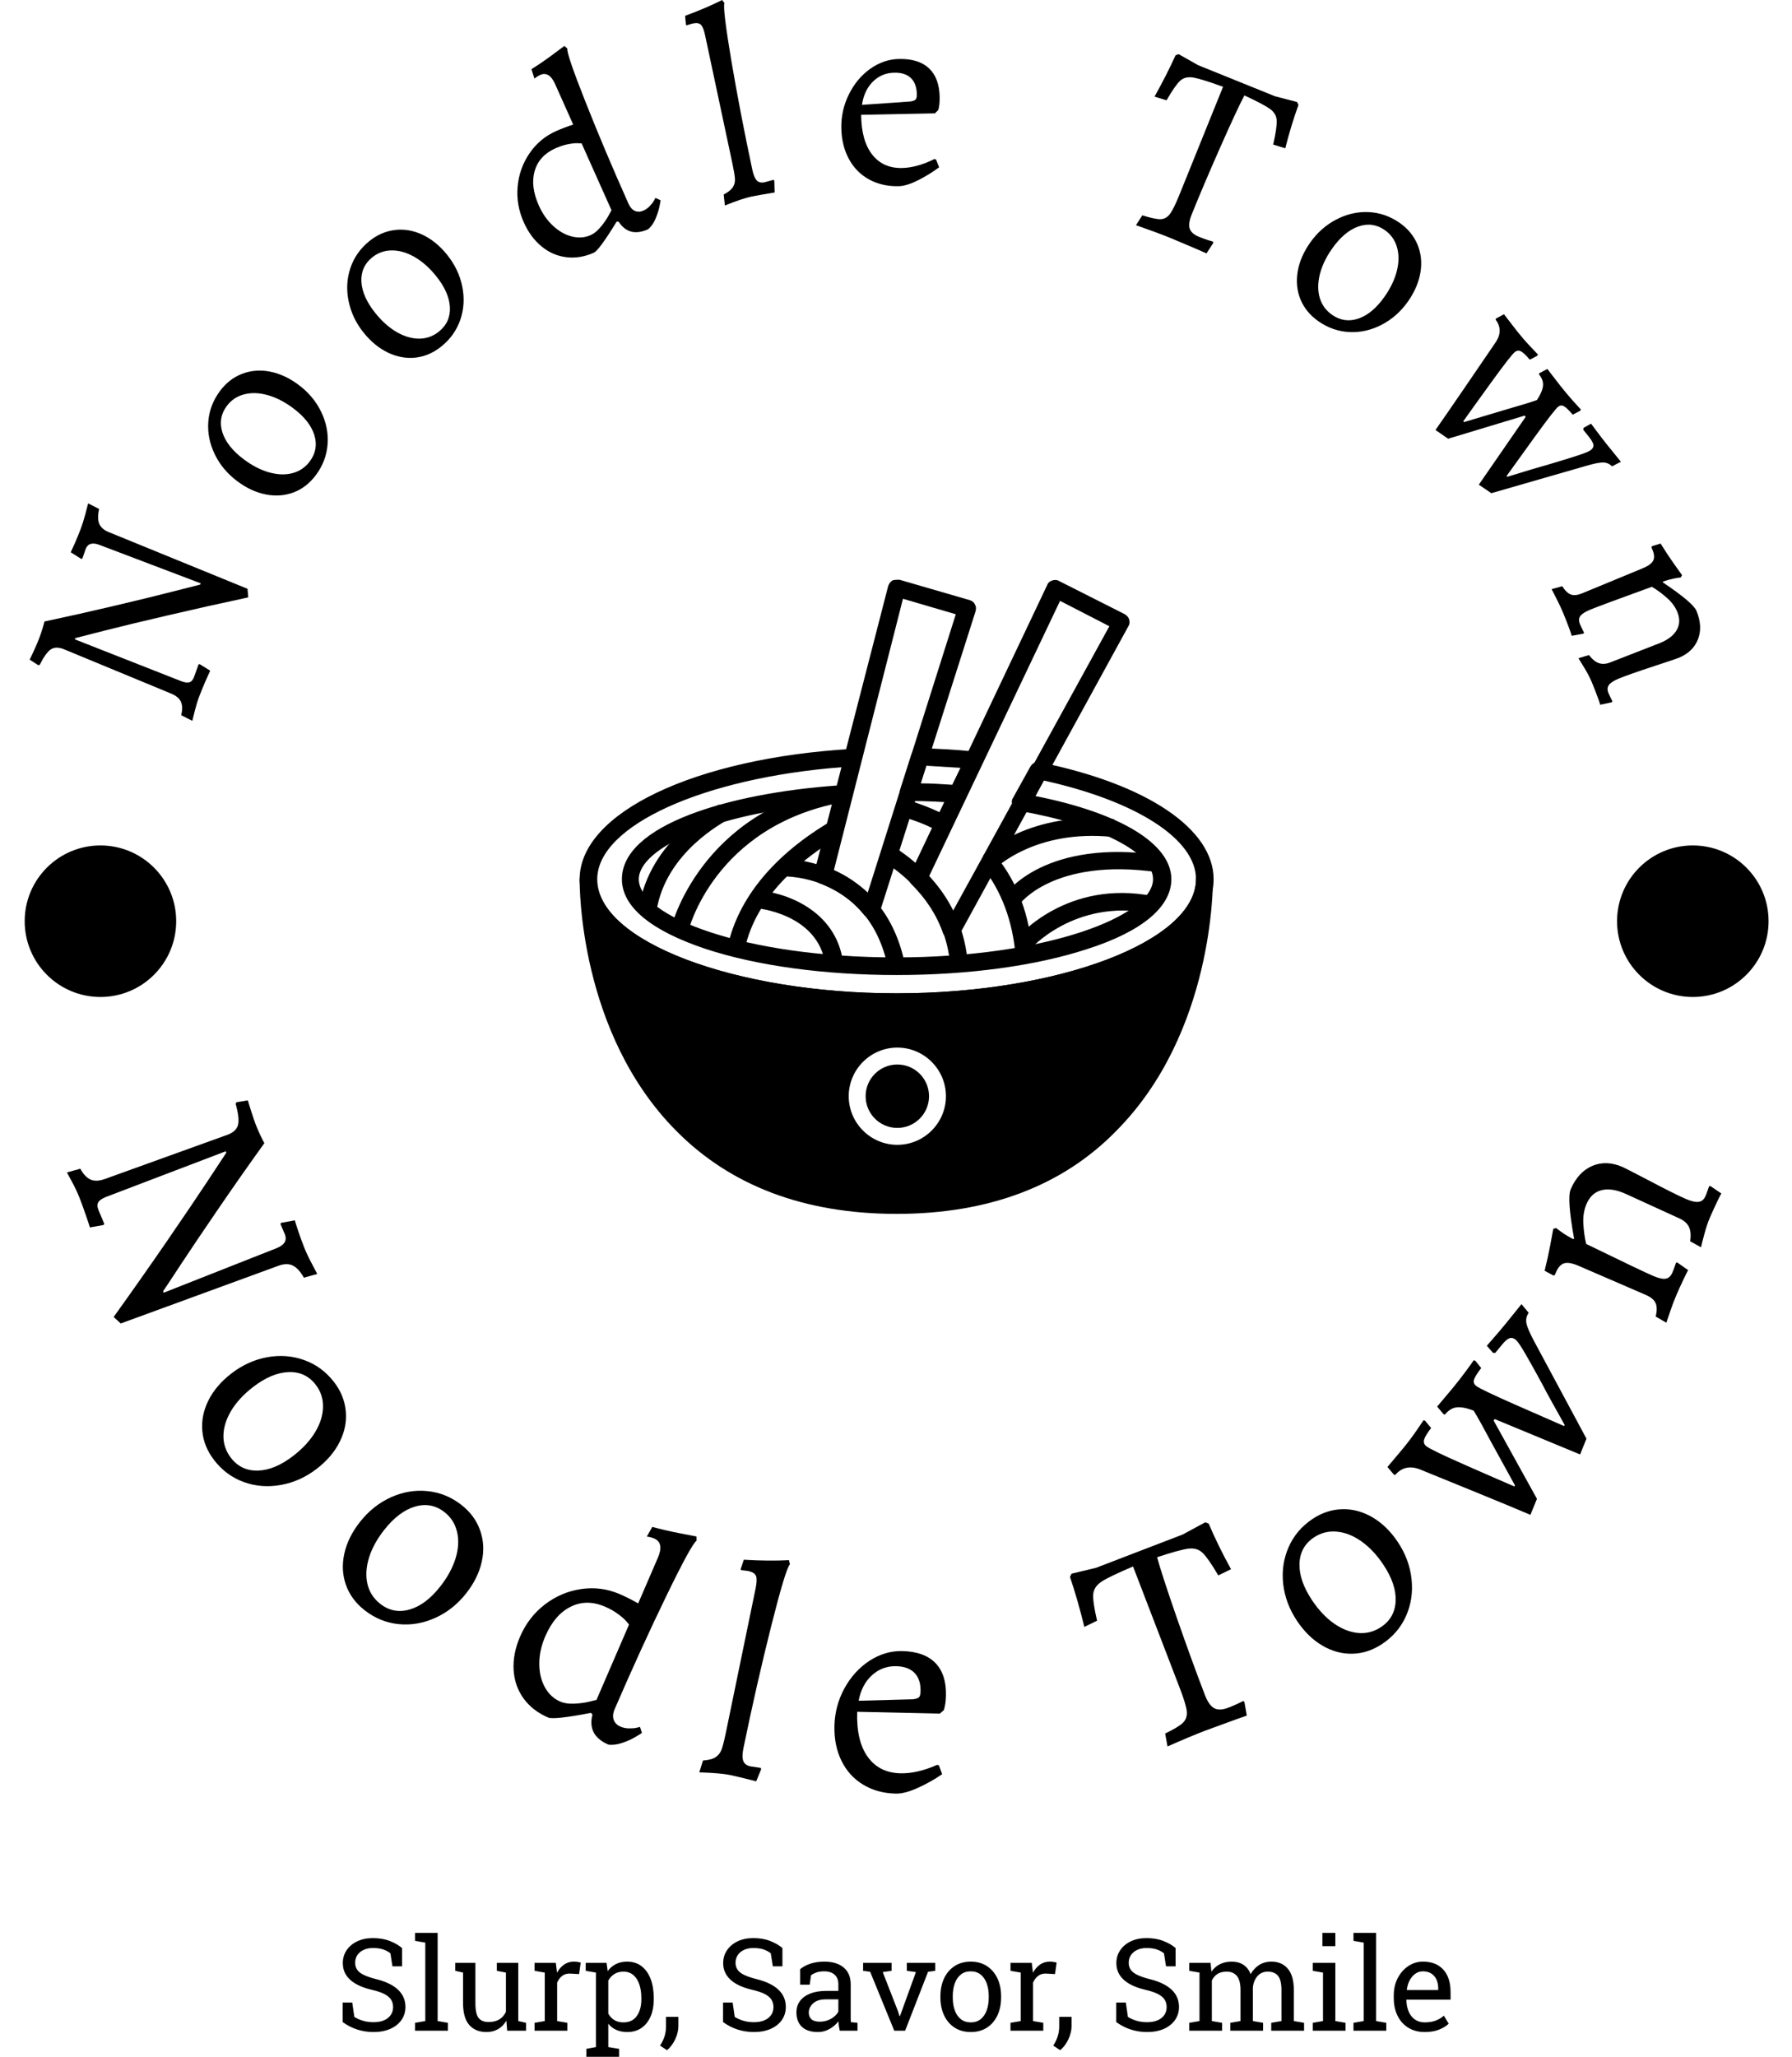 <svg xmlns="http://www.w3.org/2000/svg" version="1.1" xmlns:xlink="http://www.w3.org/1999/xlink" xmlns:svgjs="http://svgjs.dev/svgjs" width="2000" height="2295" viewBox="0 0 2000 2295"><g transform="matrix(1,0,0,1,0.699,0)"><svg viewBox="0 0 244 280" data-background-color="#ffffff" preserveAspectRatio="xMidYMid meet" height="2295" width="2000" xmlns="http://www.w3.org/2000/svg" xmlns:xlink="http://www.w3.org/1999/xlink"><g id="tight-bounds" transform="matrix(1,0,0,1,-0.085,0)"><svg viewBox="0 0 244.171 280" height="280" width="244.171"><g><svg viewBox="0 0 278.27 319.103" height="280" width="244.171"><g><svg viewBox="0 0 278.27 319.103" height="319.103" width="278.27"><g id="textblocktransform"><svg viewBox="0 0 278.27 319.103" height="319.103" width="278.27" id="textblock"><g><svg viewBox="0 0 278.27 278.27" height="278.27" width="278.27"><g transform="matrix(1,0,0,1,89.943,89.943)"><svg viewBox="0 0 98.383 98.383" height="98.383" width="98.383"><g id="icon-0"><svg xmlns="http://www.w3.org/2000/svg" xmlns:xlink="http://www.w3.org/1999/xlink" version="1.1" x="0" y="0" viewBox="5 5 90 90" style="enable-background:new 0 0 100 100;" xml:space="preserve" height="98.383" width="98.383" class="icon-xg-0" data-fill-palette-color="accent" id="xg-0"><g fill="#d2d6dc" data-fill-palette-color="accent"><g fill="#d2d6dc" data-fill-palette-color="accent"><path d="M50 95c-13.1 0-23.6-4-31.3-11.8C4.9 69.3 5 48.4 5 47.5c0-0.7 0.6-1.2 1.2-1.2 0 0 0 0 0 0 0.7 0 1.2 0.6 1.2 1.2C7.5 56.3 27 63.7 50 63.7s42.5-7.4 42.5-16.2c0-0.7 0.6-1.2 1.2-1.2 0 0 0 0 0 0 0.7 0 1.2 0.5 1.2 1.2 0 0.9 0.1 21.8-13.7 35.7C73.6 91 63.1 95 50 95zM8.1 54.4c1.1 7.2 4.1 18.7 12.4 27.1 7.2 7.3 17.2 11 29.5 11 12.4 0 22.3-3.7 29.6-11 8.3-8.4 11.3-19.8 12.4-27C85.4 61.4 69.3 66.2 50 66.2 30.7 66.2 14.6 61.4 8.1 54.4z" fill="#000000" data-fill-palette-color="accent"></path></g><g fill="#d2d6dc" data-fill-palette-color="accent"><path d="M20.4 55L18 54.4c0-0.2 4.1-16.5 23.7-20.2l0.5 2.4C24.1 40 20.4 54.8 20.4 55z" fill="#000000" data-fill-palette-color="accent"></path></g><g fill="#d2d6dc" data-fill-palette-color="accent"><path d="M15.9 52.1l-2.5-0.4c1.5-10 11-14.6 11.4-14.8l1.1 2.2-0.5-1.1 0.5 1.1C25.8 39.3 17.2 43.5 15.9 52.1z" fill="#000000" data-fill-palette-color="accent"></path></g><g fill="#d2d6dc" data-fill-palette-color="accent"><path d="M48.8 60.2C46.2 47 34.4 47.1 33.9 47.1l0-2.5c0.1 0 14.3-0.1 17.3 15.1L48.8 60.2z" fill="#000000" data-fill-palette-color="accent"></path></g><g fill="#d2d6dc" data-fill-palette-color="accent"><path d="M39.9 59.7c-1-7.4-9.9-8.1-9.9-8.1l0.2-2.5c3.8 0.2 11.2 2.7 12.2 10.2L39.9 59.7z" fill="#000000" data-fill-palette-color="accent"></path></g><g fill="#d2d6dc" data-fill-palette-color="accent"><path d="M57.6 59.7C57 52.2 52.2 47.6 48.2 45l1.4-2.1c4.4 2.8 9.8 8 10.5 16.5L57.6 59.7z" fill="#000000" data-fill-palette-color="accent"></path></g><g fill="#d2d6dc" data-fill-palette-color="accent"><path d="M64.1 45.9l-1.8-1.8c0.3-0.3 6.5-6.3 18.6-5.1l-0.3 2.5C69.7 40.4 64.1 45.9 64.1 45.9z" fill="#000000" data-fill-palette-color="accent"></path></g><g fill="#d2d6dc" data-fill-palette-color="accent"><path d="M67.4 51.1l-2-1.4c0.2-0.3 5.7-8 22-5.6L87 46.5C72.2 44.4 67.4 51.1 67.4 51.1z" fill="#000000" data-fill-palette-color="accent"></path></g><g fill="#d2d6dc" data-fill-palette-color="accent"><path d="M68.9 57.5L67 55.9c0.3-0.3 7.2-8.4 19.4-6l-0.5 2.4C75.2 50.3 69 57.4 68.9 57.5z" fill="#000000" data-fill-palette-color="accent"></path></g><g fill="#d2d6dc" data-fill-palette-color="accent"><g fill="#d2d6dc" data-fill-palette-color="accent"><path d="M57.8 56c0 0-0.1 0-0.1 0-0.5 0-0.9-0.4-1.1-0.8-0.9-2.6-2.4-4.9-4.5-7-0.4-0.4-0.5-0.9-0.2-1.4L71.4 5.7c0.1-0.3 0.4-0.5 0.7-0.6 0.3-0.1 0.7-0.1 1 0.1l9.3 4.7c0.3 0.2 0.5 0.4 0.6 0.7 0.1 0.3 0.1 0.7-0.1 1l-24 43.8C58.7 55.8 58.3 56 57.8 56zM54.6 47.1c1.4 1.5 2.5 3.1 3.4 4.9l22.2-40.4-7-3.6L54.6 47.1z" fill="#000000" data-fill-palette-color="accent"></path></g></g><g fill="#d2d6dc" data-fill-palette-color="accent"><g fill="#d2d6dc" data-fill-palette-color="accent"><path d="M46.4 53.1c-0.4 0-0.7-0.2-1-0.5-1.6-2-3.7-3.5-6.3-4.5-0.6-0.2-0.9-0.9-0.8-1.5L48.8 5.9c0.1-0.3 0.3-0.6 0.6-0.8C49.7 5 50 5 50.4 5l10 2.9C60.7 8 61 8.2 61.1 8.5c0.2 0.3 0.2 0.6 0.1 1L47.6 52.2c-0.1 0.4-0.5 0.8-1 0.8C46.6 53.1 46.5 53.1 46.4 53.1zM41.1 46.2c1.8 0.8 3.4 1.9 4.8 3.2L58.4 9.9l-7.5-2.2L41.1 46.2z" fill="#000000" data-fill-palette-color="accent"></path></g></g><g fill="#d2d6dc" data-fill-palette-color="accent"><path d="M28.4 57.6l-2.4-0.5c1.5-6.9 6.6-13.1 14.8-17.9l1.3 2.1C36.7 44.5 30 49.8 28.4 57.6z" fill="#000000" data-fill-palette-color="accent"></path></g><g fill="#d2d6dc" data-fill-palette-color="accent"><path d="M66.9 58.5c-0.4-5-2-9.3-4.7-12.7l1.9-1.6c3.1 3.8 4.8 8.5 5.2 14L66.9 58.5z" fill="#000000" data-fill-palette-color="accent"></path></g><g fill="#d2d6dc" data-fill-palette-color="accent"><path d="M56.1 40.8c-2.1-1.2-4.1-1.8-5.4-2.2l0.6-2.4c2.1 0.6 4.1 1.4 6 2.4L56.1 40.8z" fill="#000000" data-fill-palette-color="accent"></path></g><g fill="#d2d6dc" data-fill-palette-color="accent"><path d="M58.7 36.7C58.7 36.7 58.6 36.7 58.7 36.7c-2.3-0.2-4.6-0.3-7-0.3-0.4 0-0.8-0.2-1-0.5-0.2-0.3-0.3-0.7-0.2-1.1l1.6-5c0.2-0.5 0.7-0.9 1.2-0.9 2.7 0.1 5.3 0.2 7.7 0.5 0.4 0 0.8 0.3 1 0.6 0.2 0.4 0.2 0.8 0 1.1L59.8 36C59.6 36.4 59.2 36.7 58.7 36.7zM53.4 33.9c1.5 0 3 0.1 4.5 0.2l1.2-2.4c-1.6-0.1-3.2-0.2-4.9-0.3L53.4 33.9z" fill="#000000" data-fill-palette-color="accent"></path></g><g fill="#d2d6dc" data-fill-palette-color="accent"><path d="M50 66.2C24.8 66.2 5 58 5 47.5 5 38.1 21.3 30.3 43.8 29c0.4 0 0.8 0.1 1 0.5 0.3 0.3 0.3 0.7 0.2 1.1l-1.3 5.1c-0.1 0.5-0.6 0.9-1.1 0.9-18.3 1.2-29.2 6.5-29.2 10.9 0 5.3 15 11.1 36.5 11.1s36.5-5.9 36.5-11.1c0-3.8-7.6-7.7-19-9.7-0.4-0.1-0.7-0.3-0.9-0.7-0.2-0.4-0.2-0.8 0-1.1l2.5-4.5c0.3-0.5 0.8-0.7 1.3-0.6C85.6 34 95 40.4 95 47.5 95 58 75.2 66.2 50 66.2zM42.3 31.6C22.6 33.1 7.5 39.9 7.5 47.5 7.5 56.3 27 63.7 50 63.7s42.5-7.4 42.5-16.2c0-5.7-8.5-11.1-21.6-14l-1.2 2.2C81.8 38.1 89 42.5 89 47.5c0 3.9-4.1 7.4-11.9 9.9-7.3 2.4-16.9 3.7-27.1 3.7s-19.8-1.3-27.1-3.7c-7.8-2.6-11.9-6-11.9-9.9 0-7.7 15.2-12.2 30.6-13.3L42.3 31.6z" fill="#000000" data-fill-palette-color="accent"></path></g><g fill="#d2d6dc" data-fill-palette-color="accent"><g fill="#d2d6dc" data-fill-palette-color="accent"><circle cx="50.1" cy="78.3" r="4.5" fill="#000000" data-fill-palette-color="accent"></circle></g><g fill="#d2d6dc" data-fill-palette-color="accent"><path d="M93.8 47.5c0 9.6-19.6 17.4-43.8 17.4S6.2 57.1 6.2 47.5c0 0-0.5 46.2 43.8 46.2S93.8 47.5 93.8 47.5zM50.1 85.2c-3.8 0-6.9-3.1-6.9-6.9 0-3.8 3.1-6.9 6.9-6.9s6.9 3.1 6.9 6.9C57 82.1 53.9 85.2 50.1 85.2z" fill="#000000" data-fill-palette-color="accent"></path></g></g></g></svg></g></svg></g><g id="text-0"><path d="M38.521 92.681c-4.341 0.927-8.5 1.856-12.478 2.788-3.975 0.925-7.2 1.702-9.676 2.331-2.47 0.631-4.032 1.03-4.687 1.197v0l-0.074 0.193 16.484 6.481c0.566 0.215 1 0.274 1.304 0.178 0.301-0.09 0.536-0.356 0.705-0.798v0l0.712-1.988 0.185-0.015 1.614 1.004c-0.134 0.28-0.39 0.851-0.767 1.714-0.371 0.865-0.688 1.645-0.952 2.34v0c-0.245 0.646-0.466 1.367-0.664 2.165-0.203 0.795-0.334 1.315-0.392 1.561v0l-1.716-0.873c0.199-0.839 0.188-1.522-0.034-2.05-0.228-0.53-0.727-0.958-1.496-1.286v0l-16.746-6.928c-0.806-0.306-1.464-0.285-1.976 0.062-0.52 0.351-1.09 1.148-1.71 2.39v0l-0.239 0.047-1.32-0.86c0.117-0.216 0.349-0.705 0.694-1.467 0.343-0.756 0.598-1.353 0.764-1.79v0c0.205-0.541 0.388-1.077 0.547-1.607 0.162-0.537 0.259-0.887 0.293-1.05v0c3.696-0.785 7.33-1.6 10.902-2.446 3.578-0.844 6.528-1.563 8.851-2.159 2.329-0.593 3.801-0.967 4.415-1.121v0l0.074-0.193-15.7-5.961c-1.113-0.423-1.832-0.207-2.156 0.648v0l-0.511 1.484-0.188 0.024-1.611-1.013c0.123-0.249 0.34-0.729 0.653-1.441 0.312-0.712 0.61-1.439 0.892-2.183v0c0.257-0.676 0.496-1.437 0.719-2.281 0.218-0.853 0.364-1.413 0.437-1.681v0l1.707 0.869c-0.216 0.959-0.215 1.716 0.004 2.271 0.219 0.554 0.698 0.986 1.439 1.296v0l21.581 8.816z" fill="#000000" data-fill-palette-color="primary"></path><path d="M48.998 73.727c-0.946 1.263-2.092 2.151-3.438 2.664-1.351 0.509-2.787 0.616-4.309 0.322-1.528-0.298-3.01-0.985-4.447-2.062v0c-1.548-1.159-2.715-2.564-3.501-4.213-0.79-1.644-1.117-3.331-0.98-5.061 0.138-1.721 0.748-3.302 1.829-4.745v0c0.927-1.237 2.067-2.117 3.42-2.64 1.359-0.519 2.799-0.632 4.321-0.338 1.528 0.298 3.01 0.985 4.447 2.062v0c1.548 1.159 2.717 2.561 3.507 4.205 0.79 1.644 1.117 3.331 0.98 5.061-0.142 1.726-0.752 3.308-1.829 4.745zM48.064 71.584c0.931-1.242 1.167-2.606 0.71-4.091-0.461-1.48-1.555-2.866-3.282-4.16v0c-1.306-0.978-2.62-1.654-3.942-2.028-1.332-0.373-2.554-0.414-3.669-0.122-1.11 0.286-2.006 0.885-2.688 1.795v0c-0.927 1.237-1.156 2.602-0.689 4.095 0.472 1.488 1.582 2.886 3.33 4.195v0c1.306 0.978 2.617 1.652 3.934 2.023 1.316 0.361 2.52 0.4 3.611 0.116 1.096-0.289 1.991-0.896 2.685-1.823z" fill="#000000" data-fill-palette-color="primary"></path><path d="M68.5 53.738c-1.227 0.993-2.556 1.573-3.986 1.74-1.434 0.162-2.853-0.086-4.257-0.745-1.408-0.663-2.677-1.693-3.806-3.088v0c-1.216-1.503-2.003-3.151-2.362-4.943-0.363-1.788-0.266-3.503 0.291-5.147 0.556-1.634 1.535-3.018 2.936-4.152v0c1.202-0.972 2.523-1.546 3.963-1.721 1.444-0.17 2.869 0.074 4.272 0.732 1.408 0.663 2.677 1.693 3.806 3.088v0c1.216 1.503 2.006 3.149 2.37 4.937 0.363 1.788 0.266 3.503-0.291 5.147-0.561 1.639-1.54 3.022-2.936 4.152zM68.119 51.431c1.207-0.976 1.771-2.24 1.691-3.792-0.084-1.548-0.805-3.16-2.162-4.837v0c-1.026-1.268-2.134-2.246-3.324-2.933-1.2-0.688-2.375-1.027-3.527-1.018-1.146 0.005-2.162 0.366-3.047 1.082v0c-1.202 0.972-1.759 2.239-1.671 3.801 0.093 1.558 0.826 3.186 2.199 4.884v0c1.026 1.268 2.132 2.243 3.319 2.925 1.187 0.673 2.345 1.005 3.472 0.998 1.133-0.011 2.15-0.381 3.05-1.11z" fill="#000000" data-fill-palette-color="primary"></path><path d="M100.574 35.567c-1.97 0.881-3.496 0.489-4.578-1.174v0l-0.314 0c-1.821 2.969-2.996 4.571-3.524 4.808v0c-1.441 0.644-2.868 0.879-4.279 0.703-1.409-0.17-2.688-0.726-3.837-1.668-1.146-0.936-2.07-2.187-2.77-3.754v0c-0.803-1.795-1.119-3.639-0.95-5.531 0.17-1.892 0.782-3.61 1.835-5.155 1.047-1.542 2.417-2.691 4.111-3.448v0c0.805-0.36 1.697-0.701 2.676-1.024v0l-2.807-6.278c-0.61-1.363-1.383-1.835-2.319-1.416v0c-0.174 0.078-0.355 0.18-0.544 0.308-0.182 0.125-0.295 0.211-0.338 0.259v0l-0.471-1.465c1.02-0.636 2.053-1.339 3.099-2.11 1.052-0.773 1.723-1.271 2.012-1.494v0l0.456 0.391c-0.092 0.553 0.853 3.326 2.834 8.319 1.972 4.991 4.195 10.251 6.668 15.782v0c0.247 0.552 0.577 0.92 0.99 1.103 0.41 0.177 0.856 0.158 1.336-0.057v0c0.354-0.158 0.672-0.383 0.952-0.675 0.281-0.291 0.492-0.559 0.636-0.803 0.146-0.253 0.233-0.414 0.259-0.483v0l0.801 0.366c-0.016 0.158-0.083 0.516-0.201 1.073-0.115 0.549-0.317 1.161-0.605 1.838-0.291 0.671-0.667 1.199-1.128 1.585zM91.662 36.472c0.528-0.236 1.033-0.646 1.515-1.229 0.484-0.577 0.871-1.121 1.161-1.632 0.287-0.503 0.47-0.834 0.551-0.992v0l-4.64-10.377c-0.1-0.013-0.33-0.022-0.692-0.025-0.365-0.01-0.848 0.044-1.451 0.163-0.597 0.116-1.237 0.326-1.922 0.632v0c-1.687 0.754-2.76 1.926-3.217 3.514-0.46 1.582-0.244 3.37 0.647 5.363v0c0.564 1.261 1.299 2.309 2.205 3.142 0.903 0.843 1.874 1.396 2.914 1.659 1.046 0.26 2.022 0.187 2.929-0.218z" fill="#000000" data-fill-palette-color="primary"></path><path d="M112.485 31.878l-0.19-1.694c0.713-0.38 1.189-0.764 1.429-1.152 0.247-0.389 0.353-0.822 0.319-1.299-0.027-0.472-0.155-1.248-0.385-2.329v0l-4.243-19.918c-0.18-0.843-0.397-1.392-0.654-1.646-0.25-0.256-0.674-0.321-1.272-0.193v0c-0.135 0.029-0.438 0.12-0.91 0.274v0l-0.141-0.05-0.13-1.415c2.201-0.812 4.118-1.631 5.751-2.456v0l0.355 0.479c-0.199 0.52 0.154 3.468 1.056 8.844 0.91 5.375 1.998 11.038 3.266 16.989v0c0.173 0.811 0.403 1.37 0.691 1.679 0.293 0.301 0.696 0.396 1.211 0.287v0l1.402-0.38 0.112 0.148 0.054 1.814c-1.806 0.297-3.021 0.513-3.646 0.646v0c-0.914 0.195-2.272 0.652-4.075 1.372z" fill="#000000" data-fill-palette-color="primary"></path><path d="M139.442 28.888c-1.716 0.034-3.243-0.315-4.58-1.045-1.343-0.737-2.387-1.795-3.131-3.176-0.751-1.38-1.144-2.971-1.179-4.773v0c-0.036-1.848 0.354-3.596 1.17-5.243 0.81-1.647 1.909-2.968 3.298-3.963 1.388-0.994 2.885-1.507 4.489-1.538v0c2.019-0.04 3.565 0.44 4.637 1.438 1.072 1.005 1.628 2.488 1.666 4.448v0c0.016 0.802-0.057 1.481-0.216 2.037v0l-0.523 0.514-11.443 0.224c0.02 2.677 0.589 4.732 1.709 6.164 1.12 1.432 2.663 2.129 4.63 2.09v0c1.545-0.03 3.224-0.494 5.035-1.391v0l0.249 0.084 0.477 1.194c-0.979 0.736-2.065 1.406-3.257 2.008-1.192 0.602-2.203 0.912-3.031 0.928zM133.757 16.269l7.5-0.522c0.413-0.061 0.688-0.162 0.823-0.302 0.135-0.141 0.199-0.418 0.191-0.833v0c-0.022-1.105-0.334-1.944-0.937-2.518-0.603-0.567-1.461-0.84-2.572-0.818v0c-1.296 0.025-2.398 0.488-3.309 1.387-0.91 0.906-1.475 2.108-1.696 3.606z" fill="#000000" data-fill-palette-color="primary"></path><path d="M176.279 34.939l0.98-1.53c1.323 0.414 2.271 0.613 2.845 0.597 0.577-0.022 1.058-0.292 1.445-0.811 0.384-0.512 0.872-1.499 1.463-2.963v0l6.776-16.768c-2.209-0.801-3.737-1.276-4.584-1.427-0.85-0.145-1.534 0.012-2.052 0.469-0.515 0.466-1.224 1.485-2.129 3.056v0l-1.865-0.572c1.291-2.316 2.379-4.455 3.264-6.418v0l0.473-0.171 3.023 1.711 11.92 4.817 3.435 0.899 0.222 0.451c-0.775 2.127-1.457 4.37-2.048 6.728v0l-1.874-0.576c0.405-1.809 0.585-3.063 0.541-3.761-0.041-0.705-0.386-1.291-1.035-1.759-0.646-0.474-1.972-1.177-3.979-2.109v0c-0.776 1.481-2.014 4.142-3.715 7.981-1.703 3.845-3.186 7.332-4.45 10.461v0c-0.384 0.951-0.492 1.692-0.323 2.221 0.175 0.532 0.659 0.958 1.452 1.279v0c0.768 0.311 1.489 0.556 2.161 0.735v0l0.056 0.203-1.064 1.635-1.244-0.556-4.362-1.848c-1.409-0.569-3.186-1.227-5.332-1.974z" fill="#000000" data-fill-palette-color="primary"></path><path d="M204.596 49.845c-1.294-0.905-2.218-2.021-2.775-3.349-0.552-1.333-0.706-2.766-0.462-4.297 0.248-1.536 0.886-3.04 1.915-4.512v0c1.108-1.585 2.474-2.797 4.097-3.636 1.617-0.843 3.293-1.225 5.027-1.144 1.724 0.082 3.325 0.64 4.802 1.673v0c1.267 0.886 2.183 1.997 2.75 3.332 0.563 1.341 0.723 2.777 0.478 4.308-0.248 1.536-0.886 3.04-1.915 4.512v0c-1.108 1.585-2.471 2.799-4.089 3.642-1.617 0.843-3.293 1.225-5.026 1.144-1.73-0.086-3.33-0.644-4.802-1.673zM206.707 48.841c1.272 0.89 2.643 1.082 4.112 0.577 1.464-0.509 2.814-1.648 4.05-3.416v0c0.935-1.337 1.568-2.672 1.899-4.006 0.329-1.343 0.33-2.567 0.003-3.67-0.322-1.1-0.949-1.976-1.882-2.629v0c-1.267-0.886-2.638-1.071-4.115-0.555-1.471 0.52-2.833 1.675-4.085 3.465v0c-0.935 1.337-1.566 2.669-1.893 3.997-0.318 1.327-0.318 2.531 0.001 3.614 0.324 1.086 0.961 1.96 1.91 2.623z" fill="#000000" data-fill-palette-color="primary"></path><path d="M222.754 66.714c0.795-1.126 2.341-3.368 4.64-6.726 2.293-3.354 3.879-5.679 4.759-6.972v0c0.772-1.208 0.749-2.353-0.067-3.435v0l0.069-0.168 1.228-0.659 2.035 2.63c0.65 0.819 1.305 1.576 1.964 2.271 0.654 0.698 1.078 1.148 1.27 1.347v0l-0.107 0.199-1.159 0.603c-0.589-0.7-1.044-1.132-1.367-1.295-0.327-0.169-0.643-0.133-0.947 0.108v0c-0.412 0.327-1.666 1.938-3.76 4.833-2.1 2.899-3.514 4.869-4.243 5.908v0l0.104 0.131 6.329-1.895c2.218-0.634 3.88-1.142 4.987-1.524v0c0.549-0.822 0.863-1.537 0.943-2.146 0.085-0.613-0.122-1.234-0.621-1.862v0l0.069-0.168 1.234-0.651 2.029 2.622c0.633 0.799 1.271 1.561 1.913 2.286 0.651 0.726 1.073 1.189 1.265 1.389v0l-0.113 0.191-1.159 0.603c-0.61-0.717-1.067-1.156-1.371-1.317-0.308-0.167-0.602-0.14-0.881 0.081v0c-0.392 0.311-1.635 1.913-3.729 4.808-2.1 2.899-3.525 4.877-4.274 5.933v0l0.104 0.131c3.204-0.988 5.275-1.605 6.212-1.853v0c1.769-0.521 3.272-0.982 4.507-1.382 1.236-0.4 1.985-0.705 2.247-0.914v0c0.304-0.241 0.436-0.509 0.395-0.804-0.045-0.3-0.257-0.69-0.637-1.169v0l-0.951-1.198 0.089-0.285 1.134-0.635c0.155 0.196 0.454 0.593 0.895 1.192 0.445 0.604 0.976 1.295 1.594 2.073v0l2.145 2.643-1.382 0.718c-0.39-0.396-0.844-0.598-1.362-0.606-0.523-0.014-1.414 0.164-2.675 0.533v0l-14.689 4.232-1.941-1.32 7.27-10.524-0.154-0.193-11.876 3.587z" fill="#000000" data-fill-palette-color="primary"></path><path d="M246.573 101.628c0.523 0.68 1.05 1.103 1.581 1.268 0.533 0.171 1.131 0.119 1.794-0.154v0l7.65-2.982c1.283-0.53 2.153-1.214 2.612-2.051 0.467-0.834 0.489-1.761 0.066-2.782v0c-0.339-0.821-0.895-1.562-1.667-2.225-0.769-0.672-1.528-1.226-2.279-1.663v0c-5.384 1.956-8.574 3.139-9.571 3.551v0c-0.79 0.327-1.304 0.66-1.54 1-0.233 0.331-0.244 0.752-0.033 1.263v0c0.118 0.286 0.242 0.551 0.372 0.796 0.13 0.245 0.215 0.417 0.255 0.514v0l-0.121 0.146-1.794 0.336c-0.065-0.244-0.222-0.702-0.472-1.374-0.25-0.673-0.533-1.392-0.849-2.158v0c-0.276-0.669-0.614-1.39-1.013-2.165-0.395-0.783-0.658-1.298-0.787-1.543v0l1.647-0.457c0.434 0.689 0.883 1.119 1.345 1.291 0.454 0.168 1.04 0.104 1.757-0.193v0l9.355-3.867c0.869-0.359 1.416-0.749 1.641-1.17 0.231-0.423 0.203-0.981-0.083-1.674v0l-0.174-0.419 0.106-0.183 1.317-0.405c0.631 1.027 1.292 2.032 1.982 3.013 0.693 0.988 1.142 1.617 1.347 1.888v0l-0.212 0.365c-0.175 0.008-0.532 0.064-1.074 0.167-0.539 0.109-1.082 0.259-1.629 0.449v0l-0.085 0.131c3.143 2.11 4.889 3.587 5.239 4.432v0c0.666 1.611 0.747 3.072 0.243 4.384-0.501 1.318-1.506 2.288-3.014 2.912v0c-0.255 0.106-1.464 0.513-3.626 1.222v0c-2.739 0.898-4.632 1.563-5.678 1.995v0c-0.742 0.307-1.244 0.632-1.507 0.975-0.255 0.347-0.282 0.764-0.081 1.251v0c0.116 0.28 0.238 0.542 0.368 0.787 0.13 0.245 0.216 0.42 0.259 0.523v0l-0.125 0.137-1.775 0.382c-0.065-0.244-0.217-0.689-0.457-1.338-0.24-0.648-0.518-1.355-0.834-2.122v0c-0.276-0.669-0.654-1.402-1.134-2.2-0.482-0.804-0.8-1.324-0.954-1.559v0z" fill="#000000" data-fill-palette-color="primary"></path><path d="M17.632 204.321c2.902-4.044 5.649-7.952 8.241-11.724 2.592-3.773 4.676-6.851 6.254-9.234 1.569-2.387 2.564-3.896 2.986-4.529v0l-0.087-0.221-18.55 7.073c-0.636 0.251-1.043 0.528-1.221 0.831-0.183 0.306-0.179 0.703 0.014 1.193v0l0.915 2.185-0.138 0.16-2.101 0.373c-0.095-0.33-0.314-0.993-0.658-1.989-0.343-0.996-0.668-1.882-0.975-2.66v0c-0.285-0.722-0.644-1.489-1.077-2.301-0.439-0.81-0.725-1.337-0.857-1.581v0l2.075-0.575c0.469 0.848 0.997 1.406 1.584 1.677 0.591 0.262 1.324 0.238 2.199-0.072v0l19.12-6.894c0.893-0.352 1.422-0.868 1.585-1.548 0.163-0.68 0.035-1.767-0.386-3.263v0l0.157-0.221 1.744-0.285c0.073 0.275 0.252 0.855 0.537 1.74 0.279 0.887 0.515 1.575 0.708 2.065v0c0.239 0.606 0.493 1.188 0.763 1.746 0.272 0.564 0.457 0.926 0.556 1.085v0c-2.474 3.444-4.873 6.864-7.195 10.263-2.323 3.398-4.225 6.22-5.708 8.466-1.474 2.25-2.413 3.671-2.817 4.261v0l0.087 0.22 17.513-6.907c1.242-0.49 1.675-1.212 1.298-2.167v0l-0.694-1.624 0.142-0.152 2.098-0.382c0.083 0.3 0.262 0.862 0.538 1.687 0.276 0.825 0.579 1.656 0.91 2.494v0c0.294 0.747 0.673 1.555 1.137 2.426 0.455 0.867 0.755 1.438 0.898 1.714v0l-2.075 0.574c-0.539-0.954-1.111-1.58-1.716-1.879-0.597-0.295-1.321-0.292-2.172 0.008v0l-24.534 8.977z" fill="#000000" data-fill-palette-color="primary"></path><path d="M33.235 226.543c-1.082-1.4-1.696-2.904-1.841-4.513-0.149-1.614 0.164-3.198 0.94-4.754 0.776-1.556 1.961-2.949 3.554-4.179v0c1.718-1.327 3.582-2.174 5.594-2.54 2.011-0.356 3.93-0.202 5.757 0.464 1.824 0.661 3.353 1.79 4.588 3.388v0c1.062 1.374 1.669 2.871 1.823 4.489 0.158 1.624-0.152 3.214-0.928 4.77-0.772 1.561-1.955 2.957-3.548 4.187v0c-1.718 1.327-3.582 2.169-5.592 2.526-2.016 0.36-3.935 0.21-5.759-0.45-1.828-0.666-3.357-1.795-4.588-3.388zM35.835 226.18c1.058 1.369 2.46 2.027 4.206 1.974 1.737-0.054 3.564-0.821 5.479-2.301v0c1.447-1.118 2.572-2.336 3.374-3.654 0.798-1.323 1.207-2.628 1.226-3.915 0.025-1.291-0.353-2.441-1.133-3.451v0c-1.062-1.374-2.469-2.028-4.221-1.962-1.753 0.066-3.597 0.847-5.534 2.343v0c-1.447 1.118-2.566 2.332-3.358 3.642-0.782 1.311-1.185 2.603-1.208 3.875-0.017 1.269 0.372 2.418 1.169 3.449z" fill="#000000" data-fill-palette-color="primary"></path><path d="M56.557 249.802c-1.39-1.095-2.351-2.404-2.884-3.929-0.538-1.529-0.619-3.142-0.245-4.84 0.374-1.698 1.184-3.337 2.43-4.918v0c1.343-1.705 2.946-2.98 4.808-3.825 1.863-0.835 3.762-1.152 5.697-0.95 1.93 0.197 3.688 0.92 5.275 2.169v0c1.364 1.074 2.318 2.378 2.86 3.911 0.548 1.537 0.635 3.154 0.26 4.852-0.369 1.702-1.177 3.344-2.422 4.925v0c-1.343 1.705-2.946 2.975-4.809 3.81-1.867 0.84-3.766 1.162-5.696 0.965-1.935-0.201-3.693-0.924-5.274-2.17zM58.99 248.818c1.359 1.07 2.879 1.368 4.561 0.891 1.672-0.475 3.257-1.663 4.754-3.565v0c1.131-1.437 1.926-2.892 2.383-4.365 0.452-1.478 0.531-2.843 0.237-4.096-0.29-1.258-0.936-2.282-1.939-3.072v0c-1.364-1.074-2.888-1.366-4.572-0.876-1.684 0.491-3.283 1.697-4.797 3.619v0c-1.131 1.437-1.922 2.886-2.371 4.35-0.44 1.462-0.516 2.813-0.228 4.053 0.292 1.235 0.949 2.255 1.972 3.061z" fill="#000000" data-fill-palette-color="primary"></path><path d="M94.419 270.672c-2.216-0.957-3.044-2.515-2.484-4.674v0l-0.245-0.256c-3.83 0.739-6.044 0.979-6.641 0.721v0c-1.624-0.702-2.9-1.697-3.827-2.986-0.924-1.295-1.432-2.772-1.525-4.431-0.09-1.665 0.245-3.38 1.007-5.143v0c0.871-2.017 2.15-3.675 3.837-4.975 1.692-1.297 3.574-2.096 5.646-2.397 2.072-0.302 4.062-0.04 5.97 0.784v0c0.912 0.394 1.868 0.875 2.87 1.444v0l3.059-7.083c0.665-1.54 0.472-2.537-0.578-2.991v0c-0.199-0.086-0.423-0.158-0.67-0.214-0.248-0.057-0.405-0.082-0.473-0.075v0l0.853-1.502c1.295 0.352 2.66 0.669 4.092 0.951 1.433 0.282 2.352 0.461 2.757 0.535v0l0.015 0.662c-0.523 0.347-2.097 3.229-4.722 8.644-2.626 5.415-5.284 11.238-7.977 17.469v0c-0.271 0.628-0.323 1.179-0.155 1.653 0.165 0.48 0.517 0.836 1.054 1.068v0c0.399 0.172 0.825 0.263 1.279 0.273 0.454 0.01 0.839-0.017 1.154-0.082 0.315-0.065 0.512-0.116 0.592-0.153v0l0.301 0.947c-0.145 0.102-0.491 0.315-1.039 0.637-0.542 0.325-1.2 0.621-1.974 0.888-0.777 0.273-1.503 0.368-2.176 0.286zM86.925 263.984c0.598 0.258 1.32 0.37 2.167 0.334 0.843-0.044 1.583-0.14 2.22-0.287 0.637-0.148 1.053-0.247 1.247-0.3v0l5.047-11.684c-0.058-0.097-0.226-0.298-0.502-0.604-0.27-0.303-0.683-0.657-1.239-1.062-0.547-0.408-1.204-0.778-1.971-1.11v0c-1.908-0.824-3.689-0.823-5.343 0.003-1.657 0.817-2.971 2.349-3.942 4.596v0c-0.616 1.425-0.925 2.829-0.926 4.21-0.008 1.379 0.275 2.598 0.849 3.656 0.575 1.058 1.372 1.807 2.393 2.248z" fill="#000000" data-fill-palette-color="primary"></path><path d="M108.513 274.971l0.571-1.836c0.9-0.063 1.561-0.242 1.984-0.538 0.422-0.289 0.725-0.683 0.909-1.182 0.185-0.506 0.402-1.364 0.653-2.576v0l4.611-22.351c0.194-0.941 0.219-1.6 0.076-1.979-0.143-0.379-0.55-0.637-1.22-0.775v0c-0.148-0.031-0.502-0.073-1.061-0.129v0l-0.118-0.115 0.503-1.508c2.62 0.158 4.956 0.18 7.008 0.066v0l0.149 0.645c-0.441 0.446-1.408 3.635-2.901 9.567-1.491 5.925-2.925 12.225-4.302 18.899v0c-0.189 0.915-0.201 1.594-0.038 2.037 0.164 0.443 0.532 0.724 1.106 0.843v0l1.612 0.242 0.059 0.203-0.77 1.876c-1.985-0.504-3.328-0.828-4.031-0.972v0c-1.031-0.213-2.631-0.351-4.8-0.417z" fill="#000000" data-fill-palette-color="primary"></path><path d="M139.013 278.269c-1.92-0.042-3.614-0.507-5.082-1.395-1.467-0.888-2.588-2.123-3.362-3.706-0.768-1.576-1.13-3.374-1.086-5.393v0c0.046-2.071 0.559-4.011 1.54-5.818 0.987-1.807 2.282-3.236 3.884-4.287 1.609-1.05 3.311-1.556 5.106-1.516v0c2.262 0.05 3.969 0.66 5.121 1.83 1.152 1.177 1.704 2.863 1.655 5.06v0c-0.02 0.901-0.129 1.658-0.326 2.273v0l-0.624 0.539-12.824-0.283c-0.099 3.005 0.445 5.336 1.633 6.994 1.187 1.651 2.883 2.501 5.086 2.55v0c1.736 0.038 3.637-0.4 5.703-1.316v0l0.274 0.105 0.484 1.353c-1.136 0.784-2.385 1.487-3.748 2.108-1.362 0.621-2.507 0.922-3.434 0.902zM133.241 263.861l8.423-0.229c0.462-0.056 0.773-0.157 0.934-0.305 0.155-0.154 0.237-0.465 0.248-0.932v0c0.027-1.236-0.284-2.187-0.934-2.853-0.65-0.666-1.596-1.012-2.839-1.04v0c-1.453-0.032-2.71 0.437-3.772 1.408-1.061 0.97-1.748 2.287-2.06 3.951z" fill="#000000" data-fill-palette-color="primary"></path><path d="M181.173 270.949l-0.368-2.004c1.398-0.671 2.326-1.236 2.784-1.694 0.452-0.456 0.642-1.043 0.57-1.762-0.078-0.717-0.433-1.898-1.066-3.544v0l-7.27-18.917c-2.429 1.032-4.047 1.809-4.854 2.33-0.811 0.53-1.251 1.182-1.321 1.956-0.069 0.774 0.128 2.149 0.593 4.127v0l-1.977 0.961c-0.707-2.885-1.451-5.471-2.231-7.758v0l0.252-0.498 3.795-0.909 13.446-5.167 3.509-1.899 0.522 0.202c0.997 2.337 2.154 4.697 3.471 7.08v0l-1.978 0.96c-1.053-1.787-1.864-2.952-2.431-3.494-0.576-0.547-1.309-0.765-2.197-0.657-0.888 0.109-2.511 0.553-4.869 1.332v0c0.493 1.798 1.511 4.923 3.054 9.376 1.551 4.457 3.003 8.447 4.357 11.971v0c0.413 1.075 0.893 1.764 1.44 2.068 0.547 0.304 1.268 0.284 2.165-0.06v0c0.866-0.333 1.644-0.681 2.336-1.046v0l0.192 0.117 0.381 2.147-1.445 0.502-4.987 1.822c-1.59 0.611-3.548 1.43-5.873 2.458z" fill="#000000" data-fill-palette-color="primary"></path><path d="M214.496 255.04c-1.471 0.983-3.014 1.491-4.628 1.525-1.62 0.038-3.179-0.384-4.678-1.266-1.499-0.882-2.807-2.159-3.925-3.833v0c-1.206-1.805-1.921-3.724-2.147-5.756-0.217-2.03 0.07-3.934 0.86-5.712 0.785-1.774 2.017-3.222 3.696-4.343v0c1.444-0.964 2.979-1.467 4.604-1.509 1.631-0.045 3.196 0.373 4.694 1.255 1.504 0.878 2.815 2.154 3.933 3.828v0c1.206 1.805 1.917 3.723 2.134 5.753 0.221 2.036-0.061 3.941-0.846 5.715-0.79 1.778-2.022 3.225-3.697 4.343zM214.314 252.421c1.439-0.961 2.192-2.314 2.259-4.06 0.066-1.737-0.573-3.612-1.917-5.625v0c-1.016-1.521-2.153-2.727-3.413-3.617-1.265-0.887-2.539-1.385-3.821-1.494-1.286-0.114-2.46 0.184-3.521 0.892v0c-1.444 0.964-2.194 2.323-2.249 4.077-0.055 1.753 0.597 3.647 1.956 5.682v0c1.016 1.521 2.15 2.721 3.401 3.601 1.254 0.871 2.515 1.362 3.784 1.472 1.264 0.105 2.438-0.205 3.521-0.928z" fill="#000000" data-fill-palette-color="primary"></path><path d="M237.483 235.021c-1.419-0.615-4.239-1.785-8.458-3.512-4.219-1.726-7.141-2.917-8.765-3.573v0c-1.512-0.554-2.761-0.258-3.747 0.889v0l-0.208-0.043-1.005-1.185 2.394-2.847c0.748-0.909 1.428-1.807 2.038-2.693 0.606-0.881 0.997-1.454 1.172-1.719v0l0.24 0.082 0.936 1.129c-0.627 0.813-0.991 1.416-1.093 1.809-0.106 0.398 0.008 0.735 0.343 1.012v0c0.452 0.372 2.513 1.366 6.185 2.982 3.666 1.612 6.154 2.698 7.465 3.257v0l0.119-0.145-3.573-6.494c-1.212-2.284-2.158-3.987-2.837-5.109v0c-1.03-0.405-1.89-0.581-2.582-0.527-0.686 0.057-1.315 0.434-1.888 1.129v0l-0.201-0.05-1.005-1.186 2.394-2.847c0.727-0.884 1.413-1.763 2.058-2.638 0.644-0.876 1.052-1.443 1.222-1.703v0l0.238 0.068 0.931 1.136c-0.643 0.833-1.017 1.437-1.121 1.812-0.109 0.37-0.006 0.685 0.308 0.945v0c0.427 0.351 2.475 1.335 6.147 2.95 3.671 1.616 6.172 2.712 7.503 3.289v0l0.119-0.145c-1.841-3.279-3.008-5.402-3.498-6.368v0c-0.99-1.82-1.847-3.361-2.572-4.622-0.729-1.256-1.239-2.004-1.529-2.243v0c-0.335-0.276-0.661-0.356-0.976-0.241-0.32 0.12-0.698 0.444-1.133 0.972v0l-1.091 1.325-0.332-0.031-0.962-1.098c0.176-0.213 0.542-0.632 1.098-1.256 0.551-0.628 1.182-1.374 1.893-2.237v0l2.39-2.966 1.118 1.343c-0.347 0.515-0.463 1.059-0.346 1.631 0.107 0.574 0.509 1.509 1.204 2.807v0l8.11 15.097-0.99 2.444-13.247-5.487-0.176 0.214 6.731 12.16z" fill="#000000" data-fill-palette-color="primary"></path><path d="M262.276 192.578c0.145-0.948 0.077-1.701-0.205-2.26-0.281-0.559-0.793-0.999-1.536-1.321v0l-8.374-3.827c-1.419-0.614-2.646-0.783-3.682-0.508-1.031 0.278-1.793 0.987-2.287 2.128v0c-0.392 0.906-0.556 1.931-0.492 3.077 0.066 1.139 0.213 2.182 0.442 3.126v0c5.78 2.809 9.222 4.453 10.327 4.931v0c0.881 0.381 1.55 0.534 2.005 0.459 0.455-0.075 0.806-0.397 1.051-0.964v0c0.136-0.314 0.25-0.619 0.343-0.916 0.099-0.294 0.173-0.499 0.222-0.613v0l0.208-0.008 1.664 1.172c-0.14 0.24-0.383 0.727-0.728 1.459-0.349 0.723-0.709 1.514-1.08 2.371v0c-0.319 0.737-0.636 1.57-0.953 2.501-0.314 0.925-0.521 1.534-0.619 1.829v0l-1.657-0.965c0.219-0.887 0.215-1.581-0.014-2.081-0.219-0.503-0.727-0.928-1.524-1.272v0l-10.405-4.502c-0.972-0.421-1.716-0.556-2.232-0.407-0.522 0.147-0.949 0.603-1.281 1.37v0l-0.203 0.471-0.227 0.052-1.349-0.734c0.331-1.312 0.622-2.63 0.873-3.955 0.251-1.325 0.408-2.178 0.472-2.558v0l0.454-0.105c0.146 0.127 0.471 0.369 0.977 0.724 0.506 0.355 1.051 0.677 1.636 0.966v0l0.166-0.036c-0.758-4.177-0.935-6.733-0.531-7.669v0c0.776-1.793 1.89-3.002 3.344-3.628 1.451-0.619 3.015-0.566 4.693 0.161v0c0.284 0.123 1.554 0.773 3.811 1.95v0c2.859 1.509 4.871 2.516 6.036 3.02v0c0.827 0.358 1.483 0.506 1.969 0.444 0.477-0.059 0.833-0.36 1.068-0.903v0c0.136-0.314 0.25-0.619 0.343-0.917 0.099-0.294 0.173-0.499 0.222-0.613v0l0.208-0.007 1.68 1.136c-0.14 0.24-0.376 0.712-0.708 1.413-0.338 0.699-0.692 1.475-1.061 2.326v0c-0.319 0.737-0.612 1.613-0.879 2.63-0.274 1.014-0.442 1.676-0.505 1.985v0z" fill="#000000" data-fill-palette-color="primary"></path><path d="M3.825 142.92c0-6.492 5.263-11.756 11.756-11.755 6.492 0 11.756 5.263 11.756 11.755 0 6.492-5.263 11.756-11.756 11.756-6.492 0-11.756-5.263-11.756-11.756z" fill="#000000" data-fill-palette-color="primary"></path><path d="M250.933 142.92c0-6.492 5.263-11.756 11.756-11.755 6.492 0 11.756 5.263 11.755 11.755 0 6.492-5.263 11.756-11.755 11.756-6.492 0-11.756-5.263-11.756-11.756z" fill="#000000" data-fill-palette-color="primary"></path></g><g id="text-1"></g></svg></g><g transform="matrix(1,0,0,1,53.149,299.875)"><svg viewBox="0 0 171.971 19.228" height="19.228" width="171.971"><g transform="matrix(1,0,0,1,0,0)"><svg width="171.971" viewBox="2.81 -38.09 431.42 48.25" height="19.228" data-palette-color="#61777f"><path d="M14.79 0.51L14.79 0.51Q11.55 0.51 8.54-0.44 5.54-1.39 2.81-3.37L2.81-3.37 2.81-10.96 6.54-10.96 7.35-5.37Q8.94-4.39 10.79-3.86 12.65-3.32 14.79-3.32L14.79-3.32Q17.24-3.32 18.93-4.06 20.63-4.81 21.53-6.13 22.44-7.45 22.44-9.2L22.44-9.2Q22.44-10.84 21.66-12.08 20.87-13.33 19.08-14.27 17.29-15.21 14.18-15.92L14.18-15.92Q10.52-16.77 8-18.2 5.47-19.63 4.16-21.67 2.86-23.71 2.86-26.34L2.86-26.34Q2.86-29.13 4.33-31.32 5.81-33.52 8.45-34.79 11.08-36.06 14.6-36.06L14.6-36.06Q18.33-36.06 21.2-34.92 24.07-33.79 25.93-32.18L25.93-32.18 25.93-25.07 22.19-25.07 21.39-30.15Q20.29-31.03 18.65-31.62 17.02-32.2 14.6-32.2L14.6-32.2Q12.55-32.2 10.99-31.48 9.42-30.76 8.54-29.47 7.67-28.17 7.67-26.42L7.67-26.42Q7.67-24.88 8.46-23.73 9.25-22.58 11.05-21.72 12.84-20.85 15.84-20.09L15.84-20.09Q21.46-18.7 24.35-15.98 27.25-13.26 27.25-9.25L27.25-9.25Q27.25-6.4 25.71-4.19 24.17-1.98 21.37-0.73 18.58 0.51 14.79 0.51ZM43.77 0L31 0 31-3.08 34.98-3.76 34.98-34.3 31-34.99 31-38.09 39.79-38.09 39.79-3.76 43.77-3.08 43.77 0ZM58.81 0.51L58.81 0.51Q54.51 0.51 52.09-2.25 49.68-5 49.68-10.84L49.68-10.84 49.68-22.63 46.65-23.32 46.65-26.42 49.68-26.42 54.49-26.42 54.49-10.79Q54.49-6.57 55.73-4.98 56.98-3.39 59.61-3.39L59.61-3.39Q62.18-3.39 63.85-4.43 65.52-5.47 66.38-7.37L66.38-7.37 66.38-22.63 62.84-23.32 62.84-26.42 66.38-26.42 71.19-26.42 71.19-3.76 74.21-3.08 74.21 0 66.87 0 66.55-3.91Q65.3-1.78 63.34-0.63 61.37 0.51 58.81 0.51ZM90.3 0L77.53 0 77.53-3.08 81.51-3.76 81.51-22.63 77.53-23.32 77.53-26.42 85.81-26.42 86.22-23.05 86.27-22.58Q87.39-24.61 89.04-25.76 90.69-26.9 92.81-26.9L92.81-26.9Q93.57-26.9 94.37-26.77 95.16-26.64 95.5-26.51L95.5-26.51 94.87-22.05 91.52-22.24Q89.62-22.36 88.32-21.37 87.03-20.39 86.32-18.73L86.32-18.73 86.32-3.76 90.3-3.08 90.3 0ZM110.44 10.16L97.7 10.16 97.7 7.06 101.43 6.37 101.43-22.63 97.45-23.32 97.45-26.42 105.56-26.42 106-23.19Q107.31-25 109.21-25.95 111.1-26.9 113.59-26.9L113.59-26.9Q116.86-26.9 119.18-25.13 121.5-23.36 122.72-20.18 123.94-16.99 123.94-12.72L123.94-12.72 123.94-12.21Q123.94-8.4 122.71-5.54 121.47-2.69 119.18-1.09 116.88 0.51 113.66 0.51L113.66 0.51Q111.22 0.51 109.38-0.31 107.53-1.12 106.24-2.73L106.24-2.73 106.24 6.37 110.44 7.06 110.44 10.16ZM112.17-3.25L112.17-3.25Q115.59-3.25 117.35-5.74 119.11-8.23 119.11-12.21L119.11-12.21 119.11-12.72Q119.11-15.75 118.32-18.05 117.54-20.36 115.99-21.68 114.44-23 112.12-23L112.12-23Q110.07-23 108.61-22.07 107.14-21.14 106.24-19.53L106.24-19.53 106.24-6.67Q107.14-5.03 108.6-4.14 110.05-3.25 112.17-3.25ZM129.11 7.59L129.11 7.59 126.4 5.79Q127.55 4.03 128.14 2.2 128.72 0.37 128.72-1.68L128.72-1.68 128.72-5.4 133.53-5.4 133.53-1.76Q133.53 0.63 132.34 3.25 131.14 5.86 129.11 7.59ZM162.92 0.51L162.92 0.51Q159.67 0.51 156.67-0.44 153.67-1.39 150.93-3.37L150.93-3.37 150.93-10.96 154.67-10.96 155.48-5.37Q157.06-4.39 158.92-3.86 160.77-3.32 162.92-3.32L162.92-3.32Q165.36-3.32 167.06-4.06 168.76-4.81 169.66-6.13 170.56-7.45 170.56-9.2L170.56-9.2Q170.56-10.84 169.78-12.08 169-13.33 167.21-14.27 165.41-15.21 162.31-15.92L162.31-15.92Q158.65-16.77 156.12-18.2 153.6-19.63 152.29-21.67 150.98-23.71 150.98-26.34L150.98-26.34Q150.98-29.13 152.46-31.32 153.94-33.52 156.57-34.79 159.21-36.06 162.73-36.06L162.73-36.06Q166.46-36.06 169.33-34.92 172.2-33.79 174.05-32.18L174.05-32.18 174.05-25.07 170.32-25.07 169.51-30.15Q168.42-31.03 166.78-31.62 165.14-32.2 162.73-32.2L162.73-32.2Q160.68-32.2 159.11-31.48 157.55-30.76 156.67-29.47 155.79-28.17 155.79-26.42L155.79-26.42Q155.79-24.88 156.59-23.73 157.38-22.58 159.17-21.72 160.97-20.85 163.97-20.09L163.97-20.09Q169.59-18.7 172.48-15.98 175.37-13.26 175.37-9.25L175.37-9.25Q175.37-6.4 173.84-4.19 172.3-1.98 169.5-0.73 166.71 0.51 162.92 0.51ZM187.92 0.51L187.92 0.51Q183.79 0.51 181.65-1.5 179.5-3.52 179.5-7.18L179.5-7.18Q179.5-9.69 180.88-11.56 182.26-13.43 184.87-14.47 187.48-15.5 191.12-15.5L191.12-15.5 195.83-15.5 195.83-18.09Q195.83-20.48 194.38-21.8 192.92-23.12 190.29-23.12L190.29-23.12Q188.63-23.12 187.41-22.72 186.19-22.31 185.19-21.61L185.19-21.61 184.67-17.92 180.96-17.92 180.96-23.97Q182.74-25.42 185.11-26.16 187.48-26.9 190.36-26.9L190.36-26.9Q195.17-26.9 197.9-24.61 200.64-22.31 200.64-18.04L200.64-18.04 200.64-5.32Q200.64-4.81 200.65-4.32 200.66-3.83 200.71-3.34L200.71-3.34 203.28-3.08 203.28 0 196.37 0Q196.15-1.07 196.02-1.93 195.9-2.78 195.85-3.64L195.85-3.64Q194.46-1.86 192.38-0.67 190.29 0.51 187.92 0.51ZM188.63-3.52L188.63-3.52Q191.02-3.52 193-4.66 194.98-5.81 195.83-7.42L195.83-7.42 195.83-12.21 190.95-12.21Q187.63-12.21 185.97-10.62 184.31-9.03 184.31-7.08L184.31-7.08Q184.31-5.35 185.38-4.43 186.45-3.52 188.63-3.52ZM221.83 0L217.6 0 208.21-22.95 205.47-23.32 205.47-26.42 216.55-26.42 216.55-23.32 213.11-22.83 218.97-7.79 219.66-5.66 219.8-5.66 220.58-7.79 226.03-22.83 222.49-23.32 222.49-26.42 233.55-26.42 233.55-23.32 230.76-22.95 221.83 0ZM247.41 0.51L247.41 0.51Q243.75 0.51 241.1-1.21 238.45-2.93 237.01-5.97 235.57-9.01 235.57-12.92L235.57-12.92 235.57-13.45Q235.57-17.36 237.01-20.4 238.45-23.44 241.1-25.17 243.75-26.9 247.36-26.9L247.36-26.9Q251.02-26.9 253.67-25.17 256.32-23.44 257.76-20.41 259.2-17.38 259.2-13.45L259.2-13.45 259.2-12.92Q259.2-8.98 257.76-5.94 256.32-2.91 253.69-1.2 251.05 0.51 247.41 0.51ZM247.41-3.25L247.41-3.25Q249.71-3.25 251.26-4.5 252.81-5.76 253.6-7.95 254.39-10.13 254.39-12.92L254.39-12.92 254.39-13.45Q254.39-16.24 253.6-18.42 252.81-20.61 251.24-21.86 249.68-23.12 247.36-23.12L247.36-23.12Q245.07-23.12 243.51-21.86 241.94-20.61 241.16-18.42 240.38-16.24 240.38-13.45L240.38-13.45 240.38-12.92Q240.38-10.13 241.16-7.95 241.94-5.76 243.52-4.5 245.09-3.25 247.41-3.25ZM275.63 0L262.86 0 262.86-3.08 266.84-3.76 266.84-22.63 262.86-23.32 262.86-26.42 271.14-26.42 271.55-23.05 271.6-22.58Q272.73-24.61 274.37-25.76 276.02-26.9 278.15-26.9L278.15-26.9Q278.9-26.9 279.7-26.77 280.49-26.64 280.83-26.51L280.83-26.51 280.2-22.05 276.85-22.24Q274.95-22.36 273.65-21.37 272.36-20.39 271.65-18.73L271.65-18.73 271.65-3.76 275.63-3.08 275.63 0ZM282.22 7.59L282.22 7.59 279.51 5.79Q280.66 4.03 281.24 2.2 281.83 0.37 281.83-1.68L281.83-1.68 281.83-5.4 286.64-5.4 286.64-1.76Q286.64 0.63 285.44 3.25 284.25 5.86 282.22 7.59ZM316.03 0.51L316.03 0.51Q312.78 0.51 309.78-0.44 306.78-1.39 304.04-3.37L304.04-3.37 304.04-10.96 307.78-10.96 308.58-5.37Q310.17-4.39 312.03-3.86 313.88-3.32 316.03-3.32L316.03-3.32Q318.47-3.32 320.17-4.06 321.86-4.81 322.77-6.13 323.67-7.45 323.67-9.2L323.67-9.2Q323.67-10.84 322.89-12.08 322.11-13.33 320.31-14.27 318.52-15.21 315.42-15.92L315.42-15.92Q311.76-16.77 309.23-18.2 306.7-19.63 305.4-21.67 304.09-23.71 304.09-26.34L304.09-26.34Q304.09-29.13 305.57-31.32 307.05-33.52 309.68-34.79 312.32-36.06 315.83-36.06L315.83-36.06Q319.57-36.06 322.44-34.92 325.31-33.79 327.16-32.18L327.16-32.18 327.16-25.07 323.43-25.07 322.62-30.15Q321.52-31.03 319.89-31.62 318.25-32.2 315.83-32.2L315.83-32.2Q313.78-32.2 312.22-31.48 310.66-30.76 309.78-29.47 308.9-28.17 308.9-26.42L308.9-26.42Q308.9-24.88 309.69-23.73 310.49-22.58 312.28-21.72 314.08-20.85 317.08-20.09L317.08-20.09Q322.69-18.7 325.59-15.98 328.48-13.26 328.48-9.25L328.48-9.25Q328.48-6.4 326.94-4.19 325.4-1.98 322.61-0.73 319.81 0.51 316.03 0.51ZM345.25 0L332.48 0 332.48-3.08 336.46-3.76 336.46-22.63 332.48-23.32 332.48-26.42 340.78-26.42 341.1-22.97Q342.37-24.85 344.37-25.88 346.37-26.9 349.01-26.9L349.01-26.9Q351.65-26.9 353.54-25.68 355.43-24.46 356.38-22.02L356.38-22.02Q357.63-24.27 359.68-25.59 361.73-26.9 364.46-26.9L364.46-26.9Q368.52-26.9 370.86-24.13 373.2-21.36 373.2-15.8L373.2-15.8 373.2-3.76 377.18-3.08 377.18 0 364.39 0 364.39-3.08 368.37-3.76 368.37-15.84Q368.37-19.75 367.03-21.37 365.69-23 363.05-23L363.05-23Q360.53-23 359.01-21.23 357.48-19.46 357.24-16.77L357.24-16.77 357.24-3.76 361.22-3.08 361.22 0 348.45 0 348.45-3.08 352.43-3.76 352.43-15.84Q352.43-19.56 351.05-21.28 349.67-23 347.06-23L347.06-23Q344.86-23 343.44-22.09 342.03-21.19 341.27-19.56L341.27-19.56 341.27-3.76 345.25-3.08 345.25 0ZM393.34 0L380.58 0 380.58-3.08 384.55-3.76 384.55-22.63 380.58-23.32 380.58-26.42 389.36-26.42 389.36-3.76 393.34-3.08 393.34 0ZM389.36-32.93L384.31-32.93 384.31-38.09 389.36-38.09 389.36-32.93ZM409.19 0L396.42 0 396.42-3.08 400.4-3.76 400.4-34.3 396.42-34.99 396.42-38.09 405.21-38.09 405.21-3.76 409.19-3.08 409.19 0ZM424.15 0.51L424.15 0.51Q420.49 0.51 417.78-1.16 415.07-2.83 413.59-5.81 412.11-8.79 412.11-12.7L412.11-12.7 412.11-13.77Q412.11-17.53 413.66-20.5 415.21-23.46 417.79-25.18 420.37-26.9 423.42-26.9L423.42-26.9Q426.98-26.9 429.39-25.44 431.79-23.97 433.01-21.33 434.23-18.68 434.23-15.09L434.23-15.09 434.23-12.08 417.09-12.08 417.02-11.96Q417.07-9.42 417.91-7.46 418.75-5.49 420.34-4.37 421.93-3.25 424.15-3.25L424.15-3.25Q426.59-3.25 428.43-3.94 430.28-4.64 431.62-5.86L431.62-5.86 433.5-2.73Q432.08-1.37 429.75-0.43 427.42 0.51 424.15 0.51ZM417.19-15.97L417.24-15.84 429.42-15.84 429.42-16.48Q429.42-18.38 428.75-19.89 428.08-21.39 426.75-22.25 425.42-23.12 423.42-23.12L423.42-23.12Q421.81-23.12 420.49-22.18 419.17-21.24 418.31-19.63 417.46-18.02 417.19-15.97L417.19-15.97Z" opacity="1" transform="matrix(1,0,0,1,0,0)" fill="#000000" class="slogan-text-1" data-fill-palette-color="secondary" id="text-1"></path></svg></g></svg></g></svg></g></svg></g></svg></g><defs></defs></svg><rect width="244.171" height="280" fill="none" stroke="none" visibility="hidden"></rect></g></svg></g></svg>